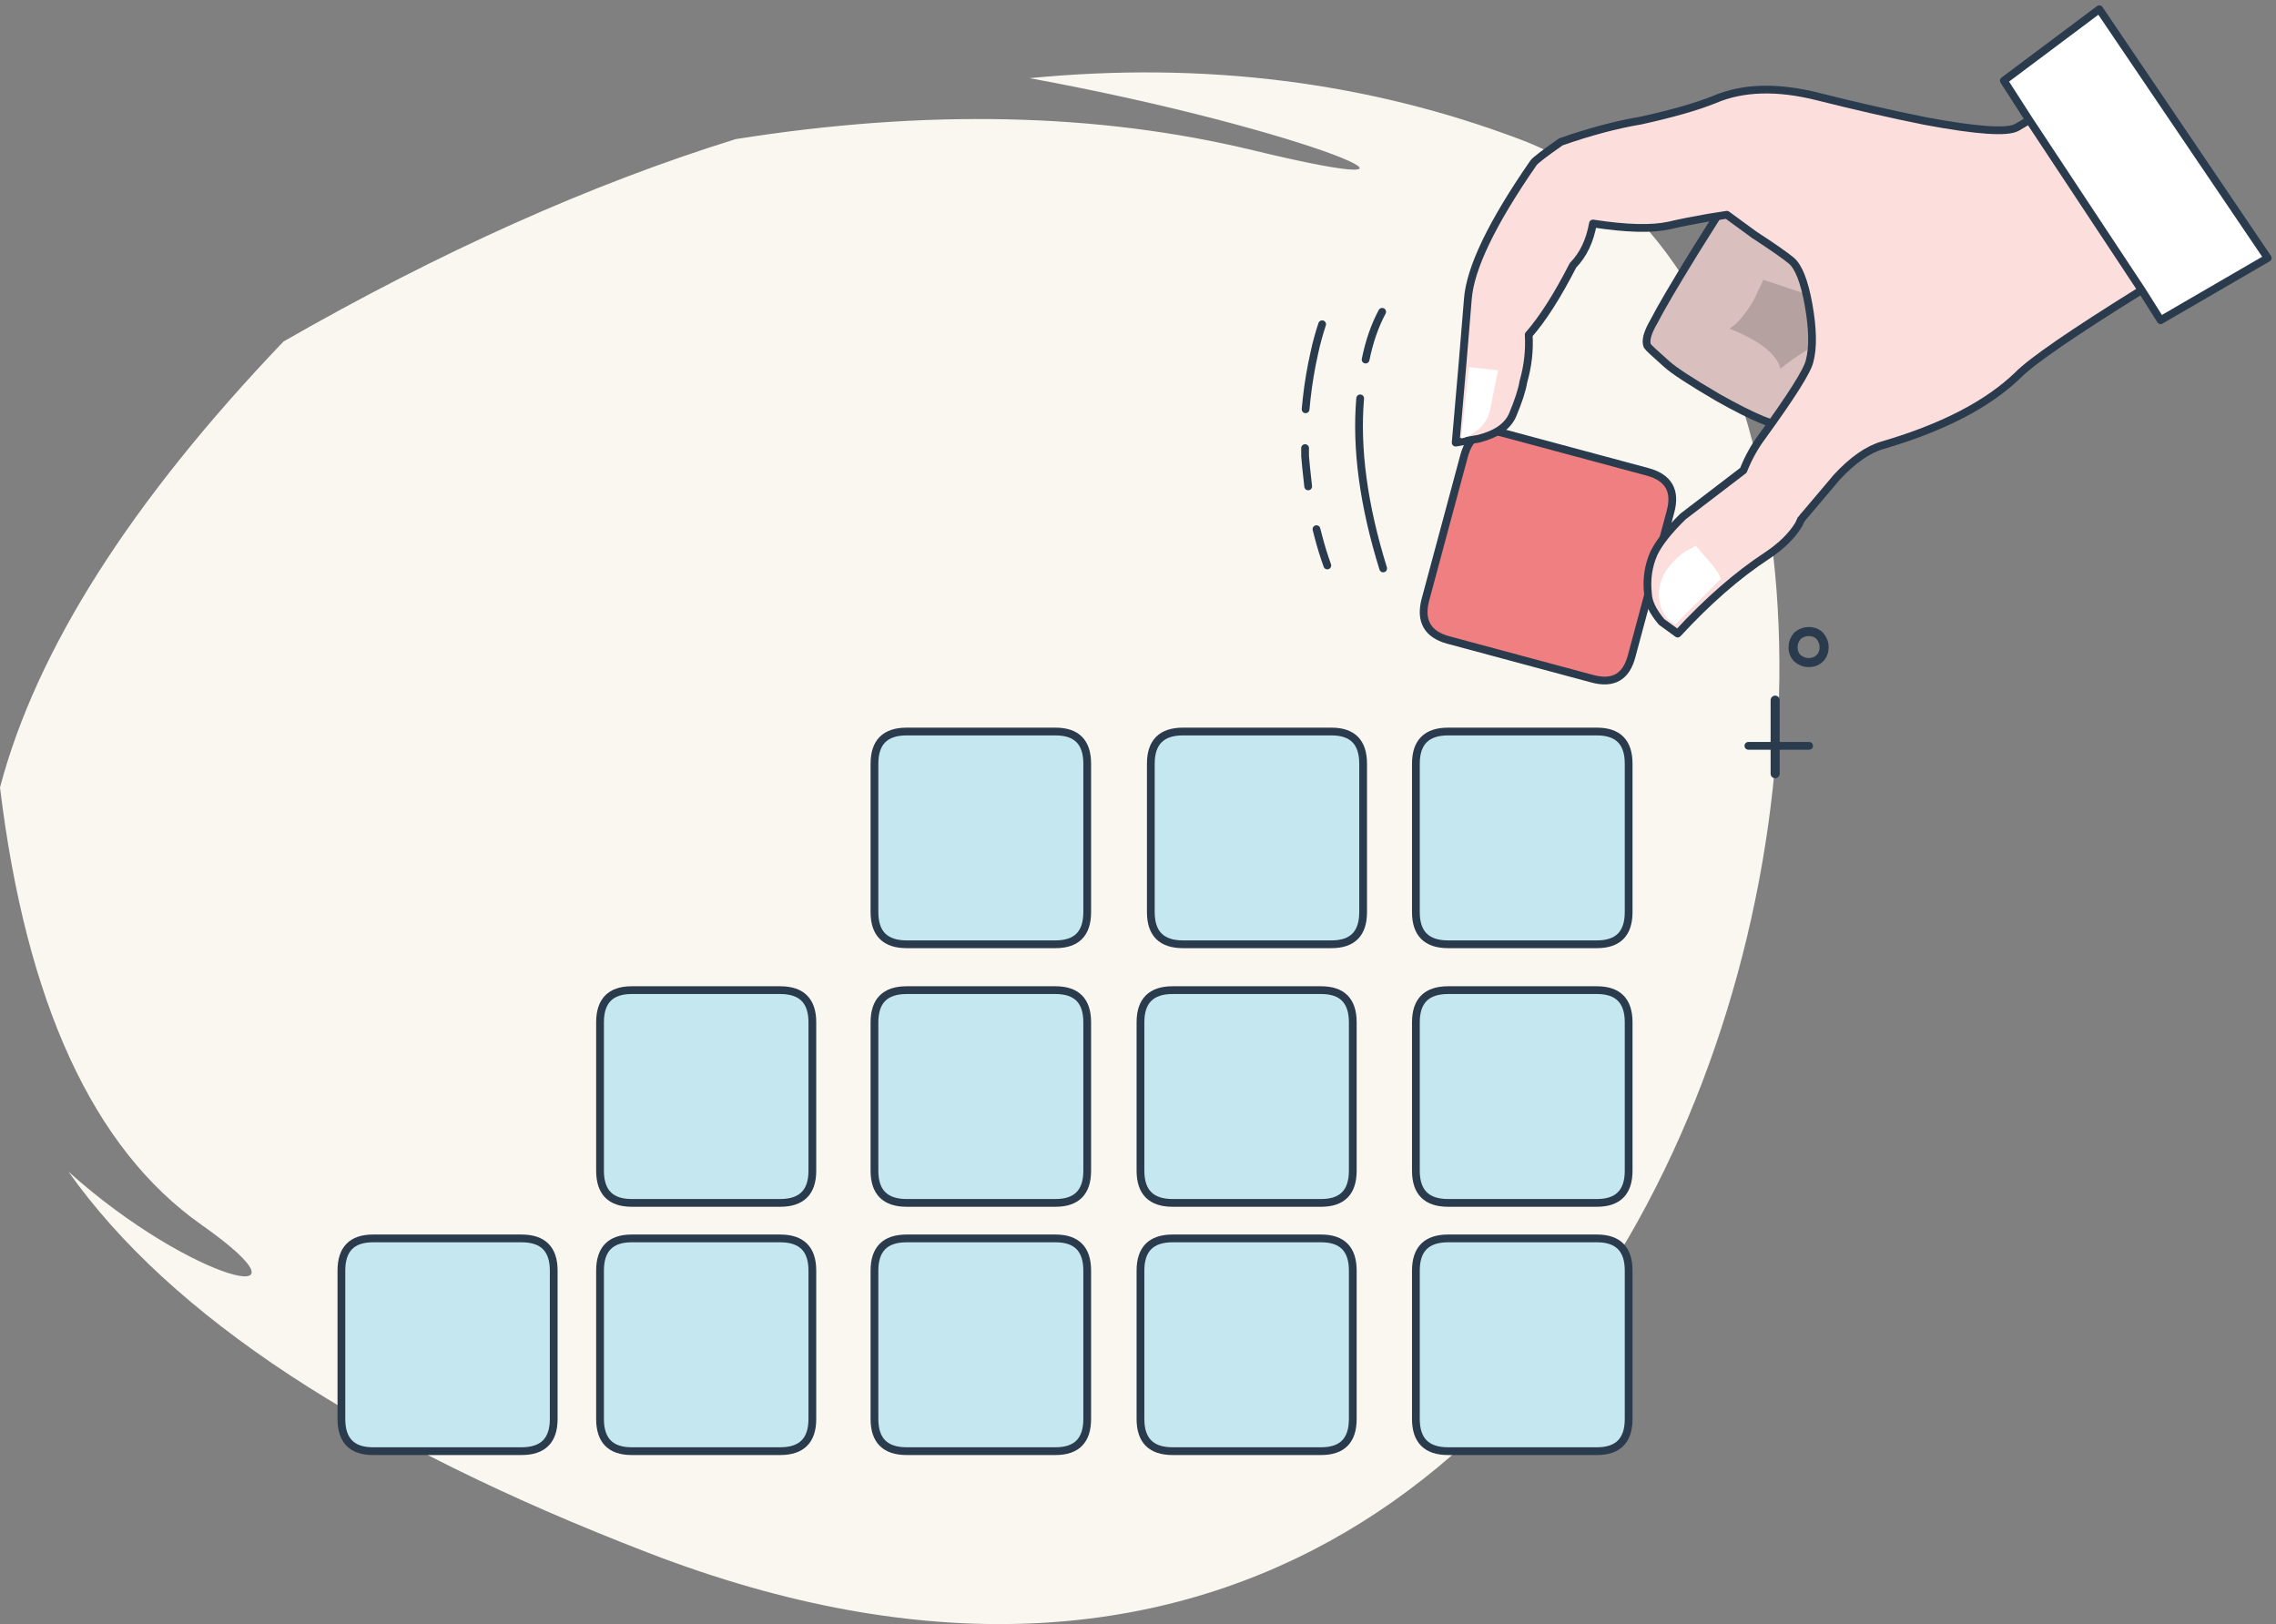 <?xml version="1.0" encoding="UTF-8"?>
<svg width="220px" height="157px" viewBox="0 0 220 157" version="1.1" xmlns="http://www.w3.org/2000/svg" xmlns:xlink="http://www.w3.org/1999/xlink">
    <rect x="0" y="0" width="220" height="157" fill="#808080" stroke="none"/>
    <!-- Generator: Sketch 53.2 (72643) - https://sketchapp.com -->
    <title>Group 41</title>
    <desc>Created with Sketch.</desc>
    <g id="Page-2" stroke="none" stroke-width="1" fill="none" fill-rule="evenodd">
        <g id="HOME-" transform="translate(-172, -1995)">
            <g id="Group-41" transform="translate(172, 1995)">
                <g id="Group-40">
                    <path d="M99.521,7.556 C116.372,5.917 132.204,7.9 147.018,13.504 C198.596,33.015 170.224,191.584 62.673,150.114 C35.169,139.508 16.485,127.228 6.622,113.271 C18.627,124.037 31.609,126.946 19.456,118.389 C9.012,111.035 2.526,96.945 -3.27515792e-14,76.121 C3.515,62.819 12.649,48.451 27.401,33.015 C42.585,24.306 57.154,17.784 71.109,13.449 C89.445,10.54 106.113,10.899 121.113,14.526 C143.287,19.888 126.74,12.556 99.521,7.556 Z" id="Combined-Shape" fill="#FAF7F1"></path>
                    <g id="190308-Incremental" transform="translate(33, 0)">
                        <g id="Group" transform="translate(93, 30)" stroke="#2A3B4E" stroke-linecap="round" stroke-linejoin="round" stroke-width="0.75">
                            <g id="Layer1_0_1_STROKES-link">
                                <path d="M0.15,13.317 C0.15,13.574 0.15,13.83 0.15,14.087 C0.183,14.567 0.283,15.545 0.45,17.019 M1.8,1.346 C1.5,2.244 1.25,3.157 1.05,4.087 C0.717,5.561 0.467,7.051 0.3,8.558 C0.267,8.91 0.233,9.247 0.2,9.567 M1.25,21.154 C1.317,21.41 1.383,21.667 1.45,21.923 C1.683,22.821 1.967,23.734 2.3,24.663 M5.475,8.51 C5.063,13.383 5.805,18.864 7.7,24.952 M7.6,0.144 C6.884,1.484 6.351,3.023 6,4.76" id="Layer1_0_1_STROKES"></path>
                            </g>
                        </g>
                        <g id="Group" transform="translate(25, 95)">
                            <g id="Layer1_0_MEMBER_0_MEMBER_0_FILL-link" fill="#C5E7EF" fill-rule="nonzero">
                                <g id="Layer1_0_MEMBER_0_MEMBER_0_FILL">
                                    <path d="M3.055,0.717 C1.018,0.717 0,1.754 0,3.826 L0,18.174 C0,20.246 1.018,21.283 3.055,21.283 L17.42,21.283 C19.489,21.283 20.523,20.246 20.523,18.174 L20.523,3.826 C20.523,1.754 19.489,0.717 17.42,0.717 L3.055,0.717 Z" id="Path"></path>
                                </g>
                            </g>
                            <g id="Layer1_0_MEMBER_0_MEMBER_0_1_STROKES-link" stroke="#2A3B4E" stroke-linecap="round" stroke-linejoin="round" stroke-width="0.75">
                                <path d="M3.055,0.717 L17.42,0.717 C19.489,0.717 20.523,1.754 20.523,3.826 L20.523,18.174 C20.523,20.246 19.489,21.283 17.42,21.283 L3.055,21.283 C1.018,21.283 0,20.246 0,18.174 L0,3.826 C0,1.754 1.018,0.717 3.055,0.717 Z" id="Layer1_0_MEMBER_0_MEMBER_0_1_STROKES"></path>
                            </g>
                        </g>
                        <g id="Group" transform="translate(51, 95)">
                            <g id="Layer1_0_MEMBER_0_MEMBER_1_FILL-link" fill="#C5E7EF" fill-rule="nonzero">
                                <g id="Layer1_0_MEMBER_0_MEMBER_1_FILL">
                                    <path d="M21.091,3.826 C21.091,1.754 20.071,0.717 18.03,0.717 L3.635,0.717 C1.562,0.717 0.526,1.754 0.526,3.826 L0.526,18.174 C0.526,20.246 1.562,21.283 3.635,21.283 L18.03,21.283 C20.071,21.283 21.091,20.246 21.091,18.174 L21.091,3.826 Z" id="Path"></path>
                                </g>
                            </g>
                            <g id="Layer1_0_MEMBER_0_MEMBER_1_1_STROKES-link" stroke="#2A3B4E" stroke-linecap="round" stroke-linejoin="round" stroke-width="0.75">
                                <path d="M3.635,0.717 L18.03,0.717 C20.071,0.717 21.091,1.754 21.091,3.826 L21.091,18.174 C21.091,20.246 20.071,21.283 18.03,21.283 L3.635,21.283 C1.562,21.283 0.526,20.246 0.526,18.174 L0.526,3.826 C0.526,1.754 1.562,0.717 3.635,0.717 Z" id="Layer1_0_MEMBER_0_MEMBER_1_1_STROKES"></path>
                            </g>
                        </g>
                        <g id="Group" transform="translate(77, 95)">
                            <g id="Layer1_0_MEMBER_0_MEMBER_2_FILL-link" fill="#C5E7EF" fill-rule="nonzero">
                                <g id="Layer1_0_MEMBER_0_MEMBER_2_FILL">
                                    <path d="M3.341,0.717 C1.273,0.717 0.239,1.754 0.239,3.826 L0.239,18.174 C0.239,20.246 1.273,21.283 3.341,21.283 L17.707,21.283 C19.743,21.283 20.761,20.246 20.761,18.174 L20.761,3.826 C20.761,1.754 19.743,0.717 17.707,0.717 L3.341,0.717 Z" id="Path"></path>
                                </g>
                            </g>
                            <g id="Layer1_0_MEMBER_0_MEMBER_2_1_STROKES-link" stroke="#2A3B4E" stroke-linecap="round" stroke-linejoin="round" stroke-width="0.75">
                                <path d="M3.341,0.717 L17.707,0.717 C19.743,0.717 20.761,1.754 20.761,3.826 L20.761,18.174 C20.761,20.246 19.743,21.283 17.707,21.283 L3.341,21.283 C1.273,21.283 0.239,20.246 0.239,18.174 L0.239,3.826 C0.239,1.754 1.273,0.717 3.341,0.717 Z" id="Layer1_0_MEMBER_0_MEMBER_2_1_STROKES"></path>
                            </g>
                        </g>
                        <g id="Group" transform="translate(103, 95)">
                            <g id="Layer1_0_MEMBER_0_MEMBER_3_FILL-link" fill="#C5E7EF" fill-rule="nonzero">
                                <g id="Layer1_0_MEMBER_0_MEMBER_3_FILL">
                                    <path d="M21.426,3.826 C21.426,1.754 20.406,0.717 18.365,0.717 L3.97,0.717 C1.897,0.717 0.861,1.754 0.861,3.826 L0.861,18.174 C0.861,20.246 1.897,21.283 3.97,21.283 L18.365,21.283 C20.406,21.283 21.426,20.246 21.426,18.174 L21.426,3.826 Z" id="Path"></path>
                                </g>
                            </g>
                            <g id="Layer1_0_MEMBER_0_MEMBER_3_1_STROKES-link" stroke="#2A3B4E" stroke-linecap="round" stroke-linejoin="round" stroke-width="0.75">
                                <path d="M3.97,0.717 L18.365,0.717 C20.406,0.717 21.426,1.754 21.426,3.826 L21.426,18.174 C21.426,20.246 20.406,21.283 18.365,21.283 L3.97,21.283 C1.897,21.283 0.861,20.246 0.861,18.174 L0.861,3.826 C0.861,1.754 1.897,0.717 3.97,0.717 Z" id="Layer1_0_MEMBER_0_MEMBER_3_1_STROKES"></path>
                            </g>
                        </g>
                        <g id="Group" transform="translate(104, 41)">
                            <g id="Layer1_0_MEMBER_0_MEMBER_4_FILL-link" fill="#EF7F80" fill-rule="nonzero">
                                <g id="Layer1_0_MEMBER_0_MEMBER_4_FILL">
                                    <path d="M24.471,8.462 C25.016,6.442 24.279,5.16 22.26,4.615 L8.317,0.865 C6.33,0.321 5.064,1.058 4.519,3.077 L0.769,17.019 C0.256,19.038 0.994,20.321 2.981,20.865 L16.923,24.615 C18.942,25.16 20.208,24.423 20.721,22.404 L24.471,8.462 Z" id="Path"></path>
                                </g>
                            </g>
                            <g id="Layer1_0_MEMBER_0_MEMBER_4_1_STROKES-link" stroke="#2A3B4E" stroke-linecap="round" stroke-linejoin="round" stroke-width="0.75">
                                <path d="M8.317,0.865 L22.26,4.615 C24.279,5.16 25.016,6.442 24.471,8.462 L20.721,22.404 C20.208,24.423 18.942,25.16 16.923,24.615 L2.981,20.865 C0.994,20.321 0.256,19.038 0.769,17.019 L4.519,3.077 C5.064,1.058 6.33,0.321 8.317,0.865 Z" id="Layer1_0_MEMBER_0_MEMBER_4_1_STROKES"></path>
                            </g>
                        </g>
                        <g id="Group" transform="translate(126, 19)">
                            <g id="Layer1_0_MEMBER_0_MEMBER_5_MEMBER_0_FILL-link" fill="#D9C0BF" fill-rule="nonzero">
                                <g id="Layer1_0_MEMBER_0_MEMBER_5_MEMBER_0_FILL">
                                    <path d="M16.309,5.198 C13.12,2.929 10.235,1.472 7.652,0.828 L4.735,5.474 C2.758,8.694 1.483,10.871 0.909,12.006 C0.239,13.141 0.016,13.953 0.239,14.444 C0.335,14.597 0.957,15.18 2.104,16.192 C2.774,16.805 4.416,17.879 7.03,19.412 C10.506,21.375 12.738,22.295 13.726,22.172 C14.81,22.08 16.436,20.685 18.604,17.986 C20.996,15.103 22.064,12.849 21.809,11.224 C21.522,9.476 19.688,7.467 16.309,5.198 Z" id="Path"></path>
                                </g>
                            </g>
                            <g id="Layer1_0_MEMBER_0_MEMBER_5_MEMBER_0_1_STROKES-link" stroke="#2A3B4E" stroke-linecap="round" stroke-linejoin="round" stroke-width="0.75">
                                <path d="M7.652,0.828 L4.735,5.474 C2.758,8.694 1.483,10.871 0.909,12.006 C0.239,13.141 0.016,13.953 0.239,14.444 C0.335,14.597 0.957,15.18 2.104,16.192 C2.774,16.805 4.416,17.879 7.03,19.412 C10.506,21.375 12.738,22.295 13.726,22.172 C14.81,22.08 16.436,20.685 18.604,17.986 C20.996,15.103 22.064,12.849 21.809,11.224 C21.522,9.476 19.688,7.467 16.309,5.198 C13.12,2.929 10.235,1.472 7.652,0.828 Z" id="Layer1_0_MEMBER_0_MEMBER_5_MEMBER_0_1_STROKES"></path>
                            </g>
                        </g>
                        <g id="Group" transform="translate(139.191, 31.618) scale(-1, 1) rotate(50.544) translate(-139.191, -31.618) translate(134.691, 26.618)" fill="#B5A19F" fill-rule="nonzero">
                            <g id="Layer1_0_MEMBER_0_MEMBER_5_MEMBER_1_FILL-link" transform="translate(0.027, 0.032)">
                                <g id="Layer1_0_MEMBER_0_MEMBER_5_MEMBER_1_FILL">
                                    <path d="M0.143,5.693 L3.053,8.899 L4.627,8.277 C5.868,7.862 6.869,7.591 7.633,7.463 C6.774,6.283 6.822,4.194 7.776,1.196 C6.949,1.483 5.74,1.499 4.15,1.244 L2.051,0.718 L0.143,5.693 Z" id="Path"></path>
                                </g>
                            </g>
                        </g>
                        <g id="Group" transform="translate(107, 0)">
                            <g id="Layer1_0_MEMBER_0_MEMBER_5_MEMBER_2_FILL-link" fill-rule="nonzero">
                                <g id="Layer1_0_MEMBER_0_MEMBER_5_MEMBER_2_FILL">
                                    <path d="M67.012,28.041 L56.141,11.602 C55.639,11.915 55.247,12.149 54.965,12.306 C54.055,12.838 51.09,12.635 46.071,11.695 C42.808,11.038 39.373,10.255 35.765,9.347 C31.812,8.345 28.455,8.439 25.694,9.629 C23.969,10.318 21.616,10.991 18.635,11.648 C16.22,12.056 13.631,12.744 10.871,13.715 C9.302,14.811 8.424,15.484 8.235,15.735 C4.22,21.528 2.102,25.927 1.882,28.933 C1.569,32.879 1.176,37.497 0.706,42.789 L2.918,42.414 C4.643,41.975 5.741,41.208 6.212,40.112 C6.776,38.766 7.122,37.701 7.247,36.918 C7.686,35.384 7.859,33.865 7.765,32.362 C9.114,30.828 10.541,28.589 12.047,25.645 C13.033,24.641 13.676,23.295 13.976,21.606 C17.208,22.107 19.671,22.17 21.365,21.794 C22.431,21.543 23.686,21.293 25.129,21.042 L26.918,20.761 L29.553,22.686 C31.373,23.876 32.565,24.706 33.129,25.176 C33.851,25.771 34.416,27.211 34.824,29.497 C35.231,31.814 35.263,33.615 34.918,34.898 C34.729,35.807 33.192,38.249 30.306,42.226 C29.584,43.196 28.988,44.277 28.518,45.467 C25.443,47.815 23.498,49.303 22.682,49.929 C21.302,51.275 20.361,52.465 19.859,53.498 C19.325,54.72 19.137,56.019 19.294,57.397 C19.325,58.211 19.765,59.119 20.612,60.121 C21.208,60.56 21.725,60.935 22.165,61.248 C25.082,58.086 27.953,55.581 30.776,53.733 C32.188,52.794 33.224,51.776 33.882,50.68 C33.945,50.524 34.008,50.383 34.071,50.258 C34.071,50.226 34.086,50.211 34.118,50.211 C34.243,50.023 34.369,49.866 34.494,49.741 C36.22,47.706 37.239,46.5 37.553,46.124 C39.09,44.465 40.58,43.431 42.024,43.024 C47.796,41.333 52.141,39.079 55.059,36.261 C56.376,34.914 60.361,32.174 67.012,28.041 Z" id="Path" fill="#FCDFDD"></path>
                                    <polygon id="Path" fill="#FFFFFF" points="62.918 0.892 53.694 7.797 56.141 11.602 67.012 28.041 68.847 30.953 79.2 24.941"></polygon>
                                </g>
                            </g>
                            <g id="Layer1_0_MEMBER_0_MEMBER_5_MEMBER_2_1_STROKES-link" stroke="#2A3B4E" stroke-linecap="round" stroke-linejoin="round" stroke-width="0.75">
                                <path d="M67.012,28.041 L68.847,30.953 L79.2,24.941 L62.918,0.892 L53.694,7.797 L56.141,11.602 L67.012,28.041 C60.361,32.174 56.376,34.914 55.059,36.261 C52.141,39.079 47.796,41.333 42.024,43.024 C40.58,43.431 39.09,44.465 37.553,46.124 C37.239,46.5 36.22,47.706 34.494,49.741 C34.369,49.866 34.243,50.023 34.118,50.211 C34.086,50.211 34.071,50.226 34.071,50.258 C34.008,50.383 33.945,50.524 33.882,50.68 C33.224,51.776 32.188,52.794 30.776,53.733 C27.953,55.581 25.082,58.086 22.165,61.248 C21.725,60.935 21.208,60.56 20.612,60.121 C19.765,59.119 19.325,58.211 19.294,57.397 C19.137,56.019 19.325,54.72 19.859,53.498 C20.361,52.465 21.302,51.275 22.682,49.929 C23.498,49.303 25.443,47.815 28.518,45.467 C28.988,44.277 29.584,43.196 30.306,42.226 C33.192,38.249 34.729,35.807 34.918,34.898 C35.263,33.615 35.231,31.814 34.824,29.497 C34.416,27.211 33.851,25.771 33.129,25.176 C32.565,24.706 31.373,23.876 29.553,22.686 L26.918,20.761 L25.129,21.042 C23.686,21.293 22.431,21.543 21.365,21.794 C19.671,22.17 17.208,22.107 13.976,21.606 C13.676,23.295 13.033,24.641 12.047,25.645 C10.541,28.589 9.114,30.828 7.765,32.362 C7.859,33.865 7.686,35.384 7.247,36.918 C7.122,37.701 6.776,38.766 6.212,40.112 C5.741,41.208 4.643,41.975 2.918,42.414 L0.706,42.789 C1.176,37.497 1.569,32.879 1.882,28.933 C2.102,25.927 4.22,21.528 8.235,15.735 C8.424,15.484 9.302,14.811 10.871,13.715 C13.631,12.744 16.22,12.056 18.635,11.648 C21.616,10.991 23.969,10.318 25.694,9.629 C28.455,8.439 31.812,8.345 35.765,9.347 C39.373,10.255 42.808,11.038 46.071,11.695 C51.09,12.635 54.055,12.838 54.965,12.306 C55.247,12.149 55.639,11.915 56.141,11.602" id="Layer1_0_MEMBER_0_MEMBER_5_MEMBER_2_1_STROKES"></path>
                            </g>
                        </g>
                        <g id="Group" transform="translate(130.731, 56.799) rotate(-33.802) translate(-130.731, -56.799) translate(126.231, 53.299)" fill="#FFFFFF" fill-rule="nonzero">
                            <g id="Layer1_0_MEMBER_0_MEMBER_5_MEMBER_3_FILL-link" transform="translate(0.031, 0.031)">
                                <g id="Layer1_0_MEMBER_0_MEMBER_5_MEMBER_3_FILL">
                                    <path d="M1.013,5.435 L7.09,4.215 C7.24,3.919 7.24,3.179 7.09,1.996 L6.865,0.222 L5.74,0.111 C4.839,0.111 3.939,0.296 3.039,0.665 C1.988,1.183 1.275,1.922 0.9,2.884 C0.525,3.845 0.563,4.695 1.013,5.435 Z" id="Path"></path>
                                </g>
                            </g>
                        </g>
                        <g id="Group" transform="translate(110.924, 39.432) rotate(-3.476) translate(-110.924, -39.432) translate(107.924, 34.932)" fill="#FFFFFF" fill-rule="nonzero">
                            <g id="Layer1_0_MEMBER_0_MEMBER_5_MEMBER_4_FILL-link" transform="translate(0.035, 0.025)">
                                <g id="Layer1_0_MEMBER_0_MEMBER_5_MEMBER_4_FILL">
                                    <path d="M1.274,0.427 L0.094,7.257 C0.472,7.225 0.865,7.083 1.274,6.83 C2.217,6.324 2.815,5.597 3.067,4.648 L4.057,0.901 L1.274,0.427 Z" id="Path"></path>
                                </g>
                            </g>
                        </g>
                        <g id="Group" transform="translate(25, 119)">
                            <g id="Layer1_0_MEMBER_0_MEMBER_6_FILL-link" fill="#C5E7EF" fill-rule="nonzero">
                                <g id="Layer1_0_MEMBER_0_MEMBER_6_FILL">
                                    <path d="M3.055,0.717 C1.018,0.717 0,1.754 0,3.826 L0,18.174 C0,20.246 1.018,21.283 3.055,21.283 L17.42,21.283 C19.489,21.283 20.523,20.246 20.523,18.174 L20.523,3.826 C20.523,1.754 19.489,0.717 17.42,0.717 L3.055,0.717 Z" id="Path"></path>
                                </g>
                            </g>
                            <g id="Layer1_0_MEMBER_0_MEMBER_6_1_STROKES-link" stroke="#2A3B4E" stroke-linecap="round" stroke-linejoin="round" stroke-width="0.75">
                                <path d="M3.055,0.717 L17.42,0.717 C19.489,0.717 20.523,1.754 20.523,3.826 L20.523,18.174 C20.523,20.246 19.489,21.283 17.42,21.283 L3.055,21.283 C1.018,21.283 0,20.246 0,18.174 L0,3.826 C0,1.754 1.018,0.717 3.055,0.717 Z" id="Layer1_0_MEMBER_0_MEMBER_6_1_STROKES"></path>
                            </g>
                        </g>
                        <g id="Group" transform="translate(51, 119)">
                            <g id="Layer1_0_MEMBER_0_MEMBER_7_FILL-link" fill="#C5E7EF" fill-rule="nonzero">
                                <g id="Layer1_0_MEMBER_0_MEMBER_7_FILL">
                                    <path d="M3.635,0.717 C1.562,0.717 0.526,1.754 0.526,3.826 L0.526,18.174 C0.526,20.246 1.562,21.283 3.635,21.283 L18.03,21.283 C20.071,21.283 21.091,20.246 21.091,18.174 L21.091,3.826 C21.091,1.754 20.071,0.717 18.03,0.717 L3.635,0.717 Z" id="Path"></path>
                                </g>
                            </g>
                            <g id="Layer1_0_MEMBER_0_MEMBER_7_1_STROKES-link" stroke="#2A3B4E" stroke-linecap="round" stroke-linejoin="round" stroke-width="0.75">
                                <path d="M3.635,0.717 L18.03,0.717 C20.071,0.717 21.091,1.754 21.091,3.826 L21.091,18.174 C21.091,20.246 20.071,21.283 18.03,21.283 L3.635,21.283 C1.562,21.283 0.526,20.246 0.526,18.174 L0.526,3.826 C0.526,1.754 1.562,0.717 3.635,0.717 Z" id="Layer1_0_MEMBER_0_MEMBER_7_1_STROKES"></path>
                            </g>
                        </g>
                        <g id="Group" transform="translate(77, 119)">
                            <g id="Layer1_0_MEMBER_0_MEMBER_8_FILL-link" fill="#C5E7EF" fill-rule="nonzero">
                                <g id="Layer1_0_MEMBER_0_MEMBER_8_FILL">
                                    <path d="M3.341,0.717 C1.273,0.717 0.239,1.754 0.239,3.826 L0.239,18.174 C0.239,20.246 1.273,21.283 3.341,21.283 L17.707,21.283 C19.743,21.283 20.761,20.246 20.761,18.174 L20.761,3.826 C20.761,1.754 19.743,0.717 17.707,0.717 L3.341,0.717 Z" id="Path"></path>
                                </g>
                            </g>
                            <g id="Layer1_0_MEMBER_0_MEMBER_8_1_STROKES-link" stroke="#2A3B4E" stroke-linecap="round" stroke-linejoin="round" stroke-width="0.75">
                                <path d="M3.341,0.717 L17.707,0.717 C19.743,0.717 20.761,1.754 20.761,3.826 L20.761,18.174 C20.761,20.246 19.743,21.283 17.707,21.283 L3.341,21.283 C1.273,21.283 0.239,20.246 0.239,18.174 L0.239,3.826 C0.239,1.754 1.273,0.717 3.341,0.717 Z" id="Layer1_0_MEMBER_0_MEMBER_8_1_STROKES"></path>
                            </g>
                        </g>
                        <g id="Group" transform="translate(103, 119)">
                            <g id="Layer1_0_MEMBER_0_MEMBER_9_FILL-link" fill="#C5E7EF" fill-rule="nonzero">
                                <g id="Layer1_0_MEMBER_0_MEMBER_9_FILL">
                                    <path d="M3.97,0.717 C1.897,0.717 0.861,1.754 0.861,3.826 L0.861,18.174 C0.861,20.246 1.897,21.283 3.97,21.283 L18.365,21.283 C20.406,21.283 21.426,20.246 21.426,18.174 L21.426,3.826 C21.426,1.754 20.406,0.717 18.365,0.717 L3.97,0.717 Z" id="Path"></path>
                                </g>
                            </g>
                            <g id="Layer1_0_MEMBER_0_MEMBER_9_1_STROKES-link" stroke="#2A3B4E" stroke-linecap="round" stroke-linejoin="round" stroke-width="0.75">
                                <path d="M3.97,0.717 L18.365,0.717 C20.406,0.717 21.426,1.754 21.426,3.826 L21.426,18.174 C21.426,20.246 20.406,21.283 18.365,21.283 L3.97,21.283 C1.897,21.283 0.861,20.246 0.861,18.174 L0.861,3.826 C0.861,1.754 1.897,0.717 3.97,0.717 Z" id="Layer1_0_MEMBER_0_MEMBER_9_1_STROKES"></path>
                            </g>
                        </g>
                        <g id="Group" transform="translate(0, 119)">
                            <g id="Layer1_0_MEMBER_0_MEMBER_10_FILL-link" fill="#C5E7EF" fill-rule="nonzero">
                                <g id="Layer1_0_MEMBER_0_MEMBER_10_FILL">
                                    <path d="M3.055,0.717 C1.018,0.717 0,1.754 0,3.826 L0,18.174 C0,20.246 1.018,21.283 3.055,21.283 L17.42,21.283 C19.489,21.283 20.523,20.246 20.523,18.174 L20.523,3.826 C20.523,1.754 19.489,0.717 17.42,0.717 L3.055,0.717 Z" id="Path"></path>
                                </g>
                            </g>
                            <g id="Layer1_0_MEMBER_0_MEMBER_10_1_STROKES-link" stroke="#2A3B4E" stroke-linecap="round" stroke-linejoin="round" stroke-width="0.75">
                                <path d="M3.055,0.717 L17.42,0.717 C19.489,0.717 20.523,1.754 20.523,3.826 L20.523,18.174 C20.523,20.246 19.489,21.283 17.42,21.283 L3.055,21.283 C1.018,21.283 0,20.246 0,18.174 L0,3.826 C0,1.754 1.018,0.717 3.055,0.717 Z" id="Layer1_0_MEMBER_0_MEMBER_10_1_STROKES"></path>
                            </g>
                        </g>
                        <g id="Group" transform="translate(51, 70)">
                            <g id="Layer1_0_MEMBER_0_MEMBER_11_FILL-link" fill="#C5E7EF" fill-rule="nonzero">
                                <g id="Layer1_0_MEMBER_0_MEMBER_11_FILL">
                                    <path d="M3.635,0.717 C1.562,0.717 0.526,1.754 0.526,3.826 L0.526,18.174 C0.526,20.246 1.562,21.283 3.635,21.283 L18.03,21.283 C20.071,21.283 21.091,20.246 21.091,18.174 L21.091,3.826 C21.091,1.754 20.071,0.717 18.03,0.717 L3.635,0.717 Z" id="Path"></path>
                                </g>
                            </g>
                            <g id="Layer1_0_MEMBER_0_MEMBER_11_1_STROKES-link" stroke="#2A3B4E" stroke-linecap="round" stroke-linejoin="round" stroke-width="0.75">
                                <path d="M3.635,0.717 L18.03,0.717 C20.071,0.717 21.091,1.754 21.091,3.826 L21.091,18.174 C21.091,20.246 20.071,21.283 18.03,21.283 L3.635,21.283 C1.562,21.283 0.526,20.246 0.526,18.174 L0.526,3.826 C0.526,1.754 1.562,0.717 3.635,0.717 Z" id="Layer1_0_MEMBER_0_MEMBER_11_1_STROKES"></path>
                            </g>
                        </g>
                        <g id="Group" transform="translate(78, 70)">
                            <g id="Layer1_0_MEMBER_0_MEMBER_12_FILL-link" fill="#C5E7EF" fill-rule="nonzero">
                                <g id="Layer1_0_MEMBER_0_MEMBER_12_FILL">
                                    <path d="M3.341,0.717 C1.273,0.717 0.239,1.754 0.239,3.826 L0.239,18.174 C0.239,20.246 1.273,21.283 3.341,21.283 L17.707,21.283 C19.743,21.283 20.761,20.246 20.761,18.174 L20.761,3.826 C20.761,1.754 19.743,0.717 17.707,0.717 L3.341,0.717 Z" id="Path"></path>
                                </g>
                            </g>
                            <g id="Layer1_0_MEMBER_0_MEMBER_12_1_STROKES-link" stroke="#2A3B4E" stroke-linecap="round" stroke-linejoin="round" stroke-width="0.75">
                                <path d="M3.341,0.717 L17.707,0.717 C19.743,0.717 20.761,1.754 20.761,3.826 L20.761,18.174 C20.761,20.246 19.743,21.283 17.707,21.283 L3.341,21.283 C1.273,21.283 0.239,20.246 0.239,18.174 L0.239,3.826 C0.239,1.754 1.273,0.717 3.341,0.717 Z" id="Layer1_0_MEMBER_0_MEMBER_12_1_STROKES"></path>
                            </g>
                        </g>
                        <g id="Group" transform="translate(103, 70)">
                            <g id="Layer1_0_MEMBER_0_MEMBER_13_FILL-link" fill="#C5E7EF" fill-rule="nonzero">
                                <g id="Layer1_0_MEMBER_0_MEMBER_13_FILL">
                                    <path d="M3.97,0.717 C1.897,0.717 0.861,1.754 0.861,3.826 L0.861,18.174 C0.861,20.246 1.897,21.283 3.97,21.283 L18.365,21.283 C20.406,21.283 21.426,20.246 21.426,18.174 L21.426,3.826 C21.426,1.754 20.406,0.717 18.365,0.717 L3.97,0.717 Z" id="Path"></path>
                                </g>
                            </g>
                            <g id="Layer1_0_MEMBER_0_MEMBER_13_1_STROKES-link" stroke="#2A3B4E" stroke-linecap="round" stroke-linejoin="round" stroke-width="0.75">
                                <path d="M3.97,0.717 L18.365,0.717 C20.406,0.717 21.426,1.754 21.426,3.826 L21.426,18.174 C21.426,20.246 20.406,21.283 18.365,21.283 L3.97,21.283 C1.897,21.283 0.861,20.246 0.861,18.174 L0.861,3.826 C0.861,1.754 1.897,0.717 3.97,0.717 Z" id="Layer1_0_MEMBER_0_MEMBER_13_1_STROKES"></path>
                            </g>
                        </g>
                        <g id="Group" transform="translate(138, 67)" stroke="#2A3B4E" stroke-linecap="round" stroke-linejoin="round" stroke-width="0.877">
                            <g id="Layer1_0_MEMBER_1_1_STROKES-link" transform="translate(0.056, 0.265)">
                                <path d="M0.532,0.419 L0.532,7.529" id="Layer1_0_MEMBER_1_1_STROKES"></path>
                            </g>
                        </g>
                        <g id="Group" transform="translate(136, 71)" stroke="#2A3B4E" stroke-linecap="round" stroke-linejoin="round" stroke-width="0.75">
                            <g id="Layer1_0_MEMBER_2_1_STROKES-link">
                                <path d="M0,1.1 L5.871,1.1" id="Layer1_0_MEMBER_2_1_STROKES"></path>
                            </g>
                        </g>
                        <g id="Group" transform="translate(140, 60)" stroke="#2A3B4E" stroke-linecap="round" stroke-linejoin="round" stroke-width="0.877">
                            <g id="Layer1_0_MEMBER_3_1_STROKES-link" transform="translate(0.296, 0.258)">
                                <path d="M3.023,2.292 C3.023,2.737 2.884,3.098 2.607,3.376 C2.329,3.653 1.968,3.792 1.523,3.792 C1.134,3.792 0.773,3.653 0.44,3.376 C0.162,3.098 0.023,2.737 0.023,2.292 C0.023,1.903 0.162,1.542 0.44,1.209 C0.773,0.931 1.134,0.792 1.523,0.792 C1.968,0.792 2.329,0.931 2.607,1.209 C2.884,1.542 3.023,1.903 3.023,2.292 Z" id="Layer1_0_MEMBER_3_1_STROKES"></path>
                            </g>
                        </g>
                    </g>
                </g>
            </g>
        </g>
    </g>
</svg>